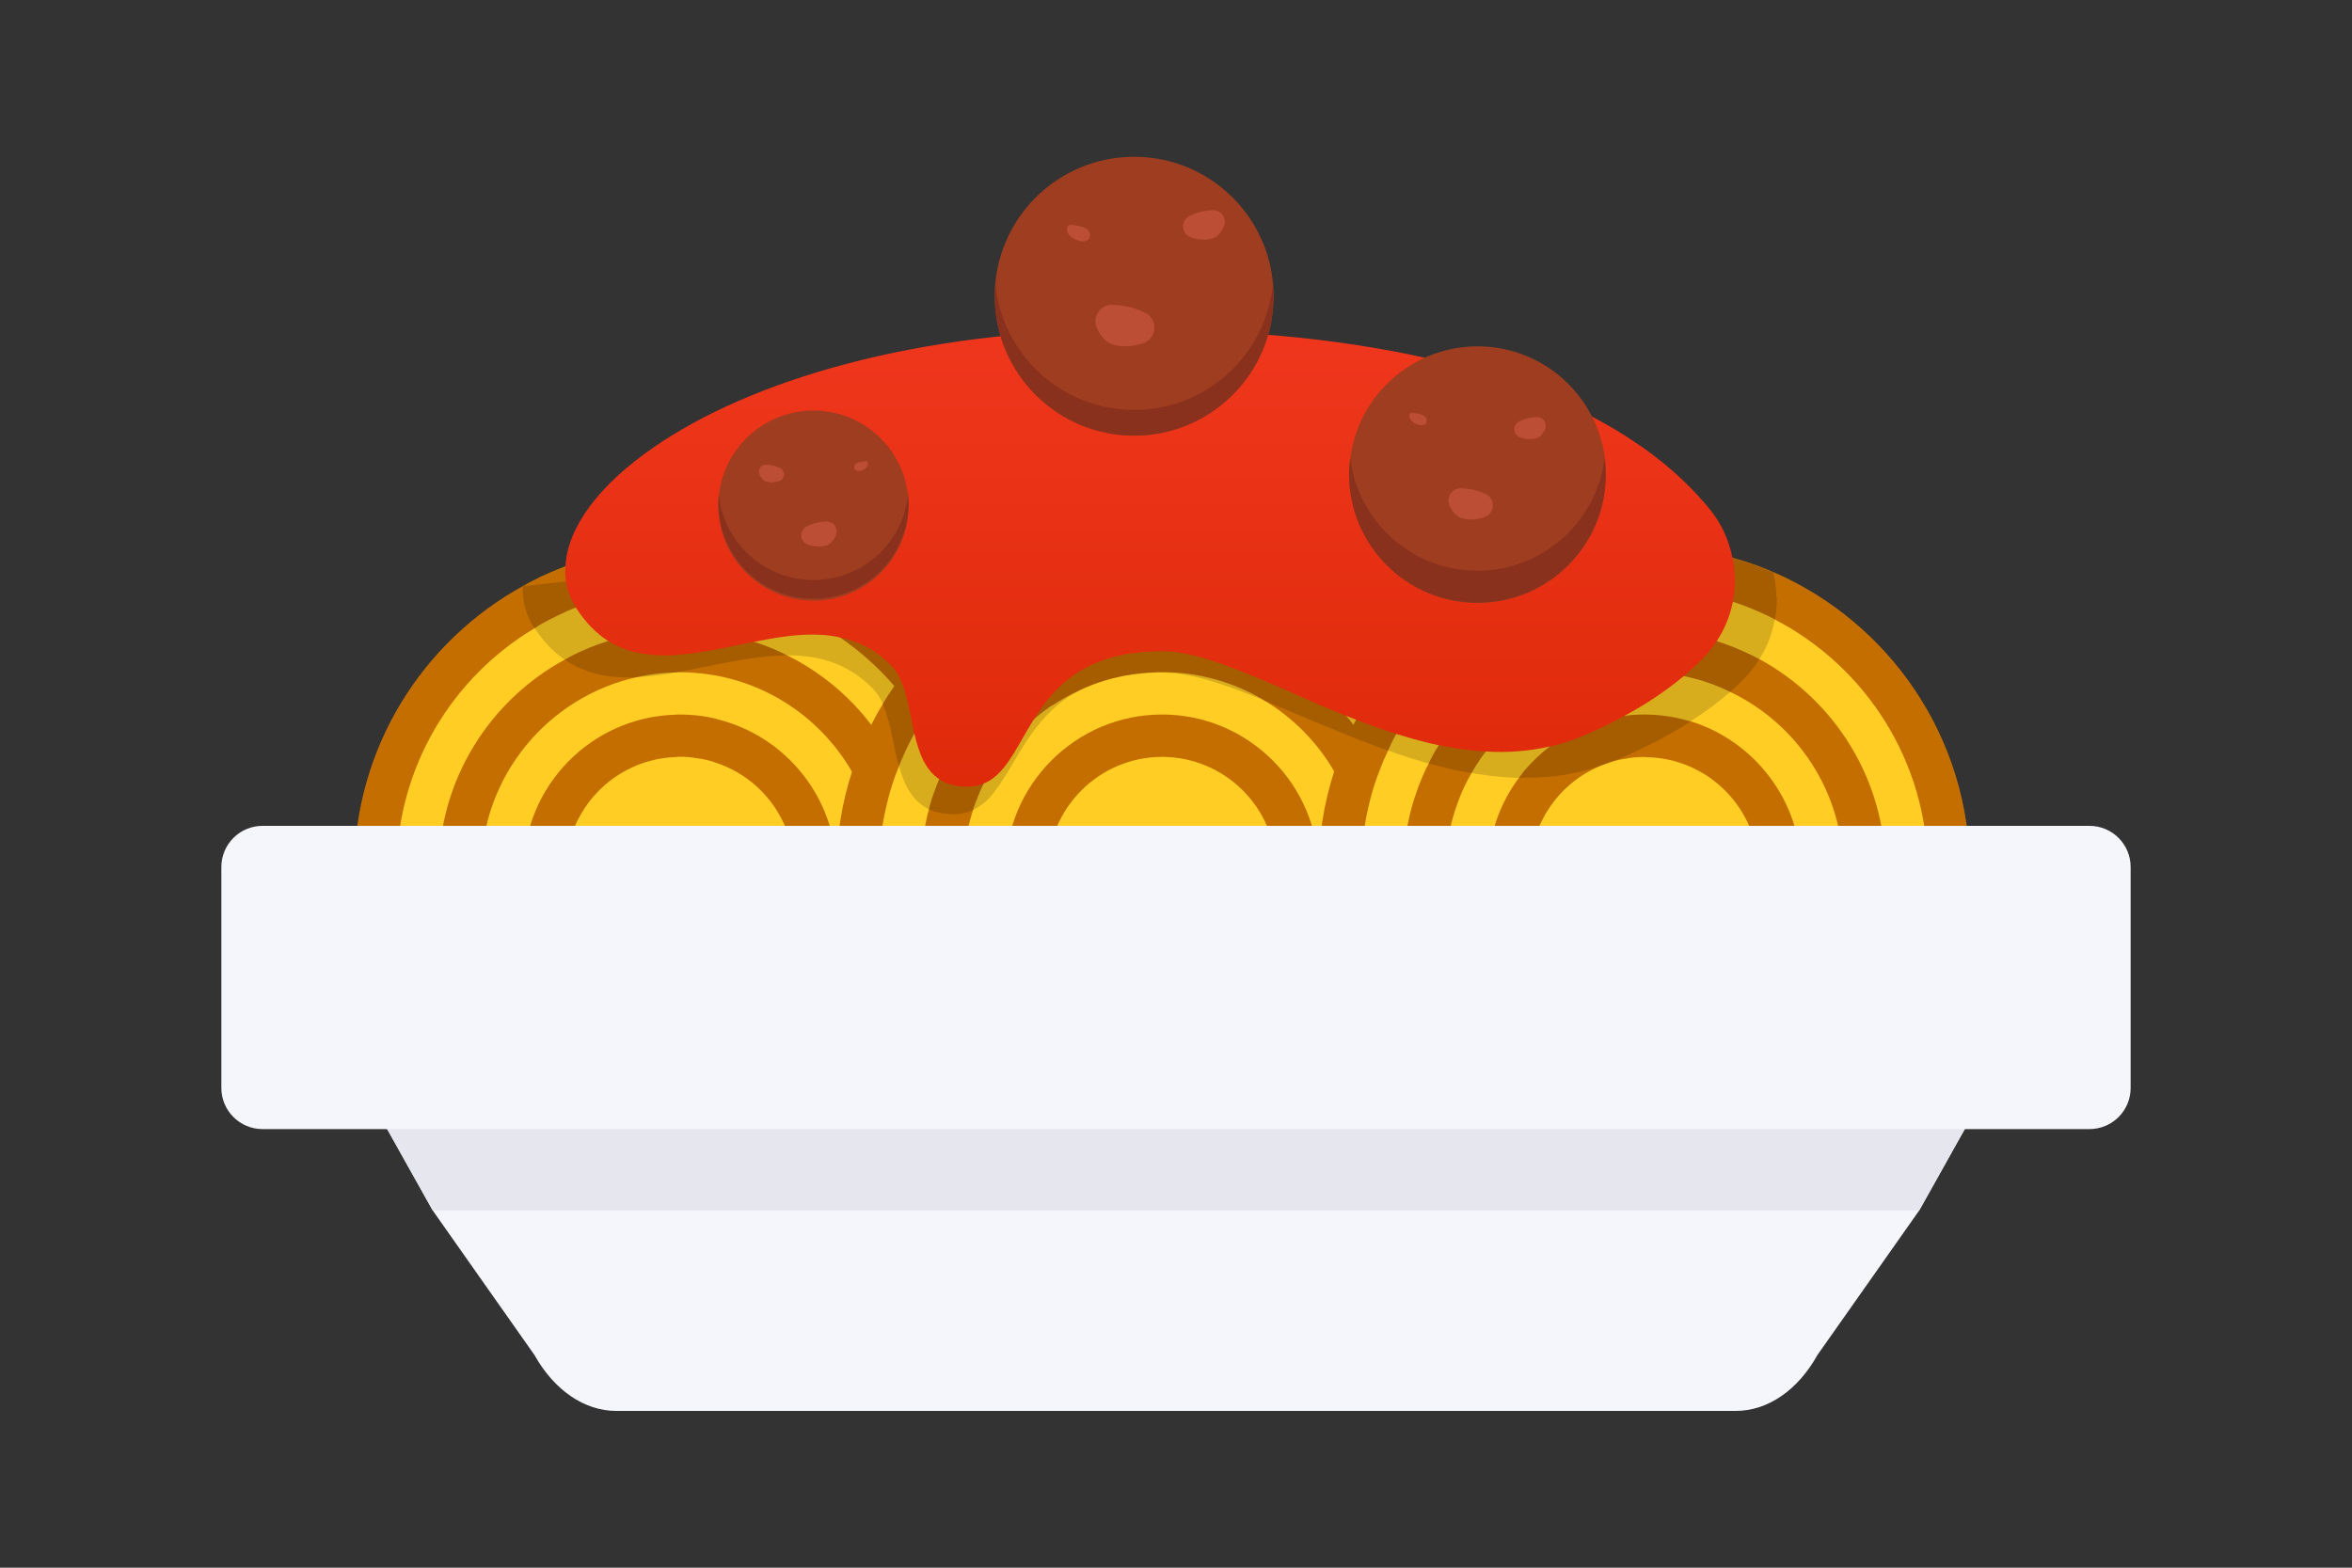 <svg width="60" height="40" viewBox="0 0 60 40" fill="none" xmlns="http://www.w3.org/2000/svg">
<rect x="0" y="0" width="60" height="40" fill="#333333" stroke="none"/>
<g clip-path="url(#clip0_109_10196)">
<path d="M50.255 28.571L48.959 30.886L46.364 34.572C45.862 35.474 45.094 36 44.278 36H15.72C14.909 36 14.139 35.474 13.633 34.572L11.039 30.886L9.743 28.571H50.258H50.255Z" fill="#F5F5FC"/>
<path d="M41.452 14.454H17.757V28.226H41.452V14.454Z" fill="#FFCD24"/>
<path d="M17.218 13.915V28.768H41.989V13.915H17.218ZM18.299 27.69V14.996H40.913V27.69H18.299Z" fill="#C46E00"/>
<path d="M17.345 29.991C21.636 29.991 25.114 26.513 25.114 22.223C25.114 17.932 21.636 14.454 17.345 14.454C13.055 14.454 9.577 17.932 9.577 22.223C9.577 26.513 13.055 29.991 17.345 29.991Z" fill="#FFCD24"/>
<path d="M24.899 20.408C24.756 20.473 24.595 20.507 24.411 20.507C24.398 20.507 24.38 20.507 24.367 20.502C24.388 20.587 24.406 20.675 24.424 20.761C24.523 21.233 24.575 21.72 24.575 22.225C24.575 21.681 24.66 21.16 24.821 20.667C24.847 20.59 24.873 20.512 24.904 20.434V20.429C24.904 20.429 24.904 20.416 24.899 20.408ZM25.394 20.175C25.386 20.136 25.375 20.092 25.363 20.053C25.35 19.994 25.331 19.931 25.311 19.872C25.293 19.812 25.277 19.75 25.254 19.69C25.184 19.47 25.106 19.257 25.015 19.047C24.938 18.858 24.855 18.672 24.761 18.49C24.587 18.145 24.39 17.816 24.175 17.502C24.072 17.352 23.963 17.204 23.844 17.062C23.735 16.919 23.616 16.777 23.494 16.642C22.903 15.991 22.203 15.429 21.43 14.993C21.062 14.781 20.679 14.604 20.282 14.454C20.088 14.382 19.888 14.312 19.686 14.252C18.939 14.032 18.154 13.915 17.343 13.915C17.298 13.915 17.259 13.915 17.218 13.92C16.238 13.933 15.297 14.12 14.426 14.446C14.141 14.555 13.861 14.674 13.589 14.817C13.506 14.856 13.428 14.9 13.351 14.947C10.782 16.354 9.035 19.086 9.035 22.223C9.035 26.803 12.765 30.531 17.343 30.531C19.263 30.531 21.041 29.87 22.449 28.765C22.669 28.597 22.877 28.415 23.074 28.226C23.221 28.089 23.359 27.949 23.494 27.798C23.527 27.765 23.558 27.726 23.59 27.687C23.68 27.588 23.763 27.487 23.844 27.384C23.96 27.241 24.069 27.093 24.175 26.943C24.39 26.627 24.59 26.3 24.761 25.955C24.857 25.769 24.943 25.585 25.015 25.395C25.106 25.188 25.184 24.976 25.254 24.758C25.513 23.959 25.65 23.109 25.65 22.225C25.65 21.518 25.565 20.831 25.391 20.175H25.394ZM24.341 24.045C24.341 24.045 24.336 24.05 24.341 24.05C24.271 24.322 24.186 24.584 24.082 24.841C23.921 25.256 23.727 25.647 23.496 26.02C23.392 26.189 23.284 26.352 23.167 26.508C23.056 26.658 22.939 26.806 22.812 26.948C22.584 27.213 22.337 27.462 22.071 27.69C21.85 27.884 21.617 28.06 21.371 28.229C21.067 28.431 20.754 28.61 20.422 28.768C19.489 29.209 18.444 29.455 17.345 29.455C13.356 29.455 10.116 26.209 10.116 22.225C10.116 19.584 11.536 17.274 13.654 16.02C13.719 15.976 13.778 15.937 13.843 15.903C14.115 15.753 14.395 15.618 14.688 15.501C15.474 15.19 16.324 15.014 17.218 15.001C17.262 14.996 17.301 14.996 17.343 14.996C17.48 14.996 17.62 15.001 17.752 15.009C17.939 15.017 18.12 15.035 18.296 15.061C19.45 15.211 20.52 15.639 21.436 16.269C21.944 16.619 22.41 17.033 22.812 17.502C22.934 17.637 23.045 17.78 23.154 17.925C23.159 17.93 23.162 17.938 23.167 17.943C23.284 18.099 23.392 18.262 23.496 18.43C23.73 18.801 23.924 19.195 24.082 19.61C24.139 19.745 24.186 19.877 24.23 20.017C24.274 20.146 24.308 20.271 24.341 20.401C24.336 20.401 24.341 20.406 24.341 20.406C24.349 20.437 24.359 20.47 24.367 20.504C24.388 20.59 24.406 20.678 24.424 20.763C24.523 21.235 24.575 21.723 24.575 22.228C24.575 22.858 24.492 23.467 24.341 24.05V24.045ZM24.899 20.408C24.756 20.473 24.595 20.507 24.411 20.507C24.398 20.507 24.38 20.507 24.367 20.502C24.388 20.587 24.406 20.675 24.424 20.761C24.523 21.233 24.575 21.72 24.575 22.225C24.575 21.681 24.66 21.16 24.821 20.667C24.847 20.59 24.873 20.512 24.904 20.434V20.429C24.904 20.429 24.904 20.416 24.899 20.408Z" fill="#C46E00"/>
<path d="M17.345 27.835C20.445 27.835 22.957 25.322 22.957 22.223C22.957 19.123 20.445 16.611 17.345 16.611C14.246 16.611 11.733 19.123 11.733 22.223C11.733 25.322 14.246 27.835 17.345 27.835Z" fill="#FFCD24"/>
<path d="M22.908 19.61C22.812 19.397 22.701 19.2 22.579 19.006C22.47 18.83 22.353 18.656 22.224 18.493C21.659 17.746 20.92 17.137 20.075 16.72H20.07C20.012 16.689 19.961 16.663 19.906 16.637C19.694 16.538 19.471 16.45 19.243 16.378C18.939 16.279 18.62 16.201 18.297 16.149C18.115 16.123 17.939 16.103 17.752 16.092C17.617 16.079 17.48 16.074 17.343 16.074C17.299 16.074 17.26 16.074 17.218 16.079C16.622 16.087 16.049 16.188 15.51 16.357C15.199 16.453 14.906 16.572 14.621 16.715C14.556 16.748 14.486 16.785 14.421 16.823C12.5 17.86 11.191 19.892 11.191 22.228C11.191 25.577 13.88 28.309 17.218 28.374C17.262 28.379 17.301 28.379 17.343 28.379C17.801 28.379 18.245 28.327 18.677 28.231C19.198 28.115 19.701 27.933 20.163 27.692C20.974 27.272 21.677 26.681 22.226 25.961C22.356 25.797 22.472 25.624 22.581 25.447C22.703 25.253 22.815 25.053 22.91 24.843C23.286 24.05 23.496 23.164 23.496 22.228C23.496 21.292 23.284 20.406 22.91 19.613L22.908 19.61ZM17.755 27.28C17.62 27.293 17.483 27.298 17.345 27.298C17.301 27.298 17.26 27.298 17.221 27.293C14.481 27.228 12.275 24.978 12.275 22.225C12.275 19.797 13.993 17.759 16.285 17.269C16.583 17.204 16.894 17.166 17.208 17.158H17.221C17.26 17.152 17.304 17.152 17.345 17.152C17.483 17.152 17.622 17.158 17.755 17.171C17.941 17.184 18.123 17.21 18.299 17.243C19.766 17.523 21.013 18.438 21.734 19.69C21.871 19.929 21.993 20.175 22.089 20.432C22.301 20.989 22.418 21.593 22.418 22.223C22.418 22.853 22.301 23.457 22.089 24.014C21.993 24.273 21.874 24.519 21.734 24.755C21.013 26.007 19.766 26.922 18.299 27.202C18.123 27.236 17.941 27.262 17.755 27.275V27.28Z" fill="#C46E00"/>
<path d="M17.345 25.675C19.252 25.675 20.798 24.13 20.798 22.223C20.798 20.316 19.252 18.77 17.345 18.77C15.438 18.77 13.893 20.316 13.893 22.223C13.893 24.13 15.438 25.675 17.345 25.675Z" fill="#FFCD24"/>
<path d="M18.299 18.348C18.123 18.303 17.942 18.27 17.755 18.252C17.62 18.239 17.483 18.231 17.345 18.231C17.301 18.231 17.262 18.231 17.221 18.236C15.075 18.301 13.354 20.066 13.354 22.225C13.354 24.385 15.075 26.15 17.221 26.215C17.265 26.22 17.304 26.22 17.345 26.22C17.483 26.22 17.623 26.212 17.755 26.199C17.942 26.181 18.123 26.147 18.299 26.103C20.044 25.675 21.337 24.099 21.337 22.228C21.337 20.356 20.041 18.78 18.299 18.353V18.348ZM18.299 24.973C18.126 25.038 17.944 25.082 17.755 25.103C17.62 25.128 17.483 25.136 17.345 25.136C17.301 25.136 17.262 25.136 17.221 25.128C15.671 25.069 14.432 23.786 14.432 22.223C14.432 20.66 15.671 19.379 17.221 19.317C17.265 19.309 17.304 19.309 17.345 19.309C17.483 19.309 17.623 19.317 17.755 19.343C17.944 19.364 18.126 19.408 18.299 19.473C19.44 19.866 20.259 20.947 20.259 22.223C20.259 23.498 19.44 24.579 18.299 24.973Z" fill="#C46E00"/>
<path d="M29.645 29.991C33.936 29.991 37.414 26.513 37.414 22.223C37.414 17.932 33.936 14.454 29.645 14.454C25.355 14.454 21.877 17.932 21.877 22.223C21.877 26.513 25.355 29.991 29.645 29.991Z" fill="#FFCD24"/>
<path d="M37.126 20.131C37.113 20.074 37.095 20.019 37.08 19.962C37.048 19.851 37.01 19.742 36.971 19.631C36.976 19.623 36.978 19.612 36.984 19.605H36.989C37.015 19.548 37.046 19.493 37.08 19.436C37.015 19.423 36.945 19.41 36.88 19.392C36.833 19.262 36.776 19.138 36.719 19.011H36.706C36.641 19.107 36.584 19.211 36.53 19.309C36.431 19.283 36.328 19.257 36.224 19.226C36.255 19.291 36.284 19.361 36.315 19.428C36.341 19.485 36.361 19.545 36.385 19.605C36.489 19.864 36.574 20.123 36.644 20.395C36.639 20.395 36.644 20.401 36.644 20.401C36.794 20.984 36.877 21.593 36.877 22.223C36.877 21.593 36.994 20.989 37.206 20.432C37.186 20.333 37.16 20.229 37.129 20.128L37.126 20.131ZM22.579 19.003C22.514 19.133 22.455 19.268 22.405 19.405C22.372 19.478 22.346 19.553 22.32 19.631L22.333 19.657C22.366 19.727 22.403 19.794 22.436 19.869C22.494 19.986 22.54 20.102 22.587 20.224C22.605 20.281 22.626 20.341 22.646 20.401C22.716 20.128 22.802 19.869 22.906 19.61C22.81 19.397 22.698 19.2 22.576 19.006L22.579 19.003ZM37.126 20.131C37.113 20.074 37.095 20.019 37.08 19.962C37.048 19.851 37.01 19.742 36.971 19.631C36.965 19.623 36.963 19.61 36.963 19.599C36.854 19.574 36.748 19.548 36.634 19.517C36.577 19.504 36.512 19.485 36.452 19.47C36.426 19.517 36.406 19.561 36.382 19.607C36.486 19.866 36.571 20.126 36.641 20.398C36.636 20.398 36.641 20.403 36.641 20.403C36.792 20.986 36.875 21.595 36.875 22.225C36.875 21.595 36.991 20.991 37.204 20.434C37.183 20.336 37.157 20.232 37.126 20.131ZM37.567 19.716C37.567 19.716 37.562 19.698 37.559 19.69C37.541 19.631 37.52 19.568 37.499 19.509C37.455 19.374 37.409 19.244 37.352 19.12C37.344 19.094 37.334 19.073 37.321 19.047C37.243 18.858 37.16 18.672 37.066 18.49C36.893 18.145 36.696 17.816 36.481 17.502C36.377 17.352 36.268 17.204 36.149 17.062C36.04 16.919 35.921 16.777 35.799 16.642C35.208 15.991 34.508 15.429 33.736 14.993C33.367 14.781 32.984 14.604 32.587 14.454C31.672 14.104 30.68 13.915 29.648 13.915C28.616 13.915 27.623 14.104 26.708 14.454C26.312 14.604 25.928 14.783 25.56 14.993C24.788 15.429 24.088 15.991 23.497 16.642C23.375 16.777 23.256 16.919 23.147 17.062C23.077 17.145 23.017 17.223 22.952 17.308C22.906 17.373 22.862 17.438 22.815 17.502C22.75 17.598 22.685 17.692 22.62 17.793V17.798C22.587 17.85 22.556 17.902 22.525 17.953V17.959C22.416 18.132 22.317 18.314 22.227 18.493C22.131 18.674 22.05 18.861 21.973 19.05C21.882 19.262 21.804 19.473 21.734 19.693C21.475 20.491 21.337 21.341 21.337 22.225C21.337 23.109 21.475 23.959 21.734 24.758C21.804 24.978 21.882 25.191 21.973 25.395C22.045 25.585 22.133 25.771 22.227 25.955C22.4 26.3 22.597 26.629 22.812 26.943C22.921 27.093 23.027 27.241 23.144 27.384C23.227 27.487 23.307 27.586 23.398 27.687C23.429 27.726 23.458 27.765 23.494 27.798C23.629 27.949 23.766 28.089 23.914 28.226C24.114 28.415 24.321 28.597 24.539 28.765C25.946 29.87 27.724 30.531 29.645 30.531C31.566 30.531 33.344 29.87 34.752 28.765C34.972 28.597 35.179 28.415 35.376 28.226C35.524 28.089 35.662 27.949 35.796 27.798C35.83 27.765 35.861 27.726 35.892 27.687C35.983 27.588 36.066 27.487 36.146 27.384C36.263 27.241 36.372 27.093 36.478 26.943C36.693 26.627 36.893 26.3 37.064 25.955C37.16 25.769 37.245 25.585 37.318 25.395C37.409 25.188 37.486 24.976 37.556 24.758C37.816 23.959 37.953 23.109 37.953 22.225C37.953 21.341 37.818 20.507 37.564 19.719L37.567 19.716ZM36.644 24.045C36.644 24.045 36.639 24.05 36.644 24.05C36.574 24.322 36.489 24.584 36.385 24.841C36.224 25.256 36.03 25.647 35.799 26.02C35.695 26.189 35.586 26.352 35.47 26.508C35.358 26.658 35.242 26.806 35.115 26.948C34.886 27.213 34.64 27.462 34.373 27.69C34.153 27.884 33.92 28.06 33.673 28.229C33.37 28.431 33.056 28.61 32.725 28.768C31.791 29.209 30.747 29.455 29.648 29.455C28.549 29.455 27.502 29.209 26.571 28.768C26.239 28.607 25.923 28.431 25.622 28.229C25.376 28.06 25.143 27.884 24.922 27.69C24.655 27.462 24.409 27.21 24.181 26.948C24.057 26.806 23.94 26.658 23.826 26.508C23.709 26.352 23.6 26.189 23.497 26.02C23.263 25.649 23.069 25.256 22.911 24.841C22.807 24.587 22.722 24.322 22.652 24.05V24.045C22.501 23.462 22.418 22.853 22.418 22.223C22.418 21.593 22.501 20.984 22.652 20.401V20.395C22.722 20.123 22.807 19.864 22.911 19.605C22.919 19.579 22.929 19.558 22.942 19.532V19.527C22.968 19.454 23.002 19.384 23.033 19.312C23.118 19.11 23.219 18.91 23.326 18.716C23.383 18.617 23.437 18.521 23.499 18.425C23.603 18.257 23.712 18.093 23.828 17.938C23.94 17.788 24.057 17.64 24.184 17.497C25.508 15.96 27.468 14.991 29.653 14.991C31.838 14.991 33.798 15.963 35.122 17.497C35.247 17.64 35.364 17.788 35.477 17.938C35.594 18.093 35.703 18.257 35.807 18.425C35.892 18.56 35.975 18.703 36.048 18.845C36.113 18.97 36.177 19.097 36.234 19.226C36.266 19.291 36.294 19.361 36.325 19.428C36.351 19.485 36.372 19.545 36.395 19.605C36.499 19.864 36.584 20.123 36.654 20.395C36.649 20.395 36.654 20.401 36.654 20.401C36.805 20.984 36.888 21.593 36.888 22.223C36.888 22.853 36.805 23.462 36.654 24.045H36.644ZM22.579 19.003C22.514 19.133 22.455 19.268 22.405 19.405C22.372 19.478 22.346 19.553 22.32 19.631L22.333 19.657C22.366 19.727 22.403 19.794 22.436 19.869C22.494 19.986 22.54 20.102 22.587 20.224C22.605 20.281 22.626 20.341 22.646 20.401C22.716 20.128 22.802 19.869 22.906 19.61C22.81 19.397 22.698 19.2 22.576 19.006L22.579 19.003ZM37.126 20.131C37.113 20.074 37.095 20.019 37.08 19.962C37.048 19.851 37.01 19.742 36.971 19.631C36.976 19.623 36.978 19.612 36.984 19.605H36.989C37.015 19.548 37.046 19.493 37.08 19.436C37.015 19.423 36.945 19.41 36.88 19.392C36.833 19.262 36.776 19.138 36.719 19.011H36.706C36.641 19.107 36.584 19.211 36.53 19.309C36.431 19.283 36.328 19.257 36.224 19.226C36.255 19.291 36.284 19.361 36.315 19.428C36.341 19.485 36.361 19.545 36.385 19.605C36.489 19.864 36.574 20.123 36.644 20.395C36.639 20.395 36.644 20.401 36.644 20.401C36.794 20.984 36.877 21.593 36.877 22.223C36.877 21.593 36.994 20.989 37.206 20.432C37.186 20.333 37.16 20.229 37.129 20.128L37.126 20.131Z" fill="#C46E00"/>
<path d="M29.645 27.835C32.745 27.835 35.257 25.322 35.257 22.223C35.257 19.123 32.745 16.611 29.645 16.611C26.546 16.611 24.033 19.123 24.033 22.223C24.033 25.322 26.546 27.835 29.645 27.835Z" fill="#FFCD24"/>
<path d="M34.272 19.047C34.254 19.027 34.241 19.003 34.225 18.983C34.148 18.874 34.07 18.77 33.984 18.666C33.984 18.661 33.979 18.659 33.976 18.653C33.945 18.62 33.917 18.581 33.886 18.544H33.88C33.81 18.467 33.743 18.389 33.668 18.316C32.102 17.679 30.708 17.044 29.663 17.044C28.256 17.044 27.413 17.458 26.84 18.003C27.066 17.855 27.299 17.723 27.543 17.614C27.543 17.609 27.548 17.609 27.548 17.609C27.968 17.414 28.416 17.28 28.883 17.207C28.955 17.199 29.031 17.189 29.103 17.181C29.121 17.176 29.142 17.176 29.16 17.176C29.243 17.168 29.323 17.158 29.412 17.158C29.489 17.15 29.567 17.15 29.65 17.15C30.583 17.15 31.454 17.404 32.209 17.845C32.209 17.845 32.211 17.846 32.216 17.85C32.971 18.296 33.603 18.933 34.039 19.688C34.176 19.926 34.298 20.172 34.394 20.429C34.414 20.331 34.44 20.227 34.471 20.126C34.484 20.069 34.503 20.014 34.518 19.957C34.549 19.846 34.588 19.737 34.627 19.625C34.518 19.423 34.401 19.229 34.277 19.042L34.272 19.047ZM24.899 20.408C24.899 20.408 24.904 20.421 24.904 20.429C24.909 20.416 24.912 20.411 24.922 20.398C24.917 20.403 24.909 20.403 24.901 20.406L24.899 20.408ZM34.798 20.006C34.746 19.885 34.689 19.765 34.63 19.644C34.624 19.638 34.624 19.636 34.622 19.631C34.513 19.428 34.396 19.234 34.272 19.047C34.181 19.26 34.103 19.47 34.033 19.69C34.171 19.929 34.293 20.175 34.389 20.432C34.601 20.989 34.718 21.593 34.718 22.223C34.718 21.593 34.801 20.984 34.951 20.401V20.395C34.904 20.261 34.855 20.131 34.801 20.001L34.798 20.006ZM35.21 19.61C35.114 19.397 35.003 19.2 34.881 19.006C34.863 18.98 34.85 18.954 34.829 18.928C34.79 18.856 34.744 18.786 34.694 18.721C34.643 18.643 34.586 18.565 34.526 18.493C34.469 18.415 34.409 18.342 34.344 18.267C33.217 16.924 31.529 16.074 29.645 16.074C27.654 16.074 25.886 17.023 24.764 18.49C24.634 18.653 24.518 18.827 24.409 19.003C24.287 19.198 24.175 19.397 24.08 19.607C24.036 19.698 23.994 19.789 23.958 19.885C23.888 20.045 23.828 20.214 23.771 20.38C23.745 20.465 23.719 20.553 23.699 20.639C23.564 21.144 23.491 21.676 23.491 22.223C23.491 23.159 23.704 24.045 24.077 24.838C24.173 25.051 24.284 25.248 24.406 25.442C24.515 25.619 24.632 25.792 24.761 25.956C25.308 26.676 26.013 27.267 26.825 27.687C27.286 27.928 27.786 28.11 28.31 28.226C28.743 28.322 29.186 28.374 29.645 28.374C30.104 28.374 30.547 28.322 30.98 28.226C31.501 28.11 32.004 27.928 32.465 27.687C33.276 27.267 33.979 26.676 34.529 25.956C34.658 25.792 34.775 25.619 34.884 25.442C35.005 25.248 35.117 25.048 35.213 24.838C35.589 24.045 35.799 23.159 35.799 22.223C35.799 21.287 35.586 20.401 35.213 19.607L35.21 19.61ZM24.821 20.665C24.847 20.587 24.873 20.509 24.904 20.432V20.426C24.909 20.413 24.912 20.408 24.922 20.395C24.969 20.258 25.031 20.123 25.096 19.988C25.148 19.885 25.199 19.786 25.259 19.685C25.549 19.185 25.923 18.736 26.363 18.363C26.514 18.228 26.674 18.109 26.843 17.995C27.068 17.847 27.302 17.715 27.545 17.606C27.545 17.601 27.55 17.601 27.55 17.601C27.97 17.407 28.419 17.272 28.886 17.199C28.958 17.191 29.033 17.181 29.106 17.173C29.124 17.168 29.145 17.168 29.163 17.168C29.246 17.16 29.326 17.15 29.414 17.15C29.492 17.142 29.57 17.142 29.653 17.142C30.586 17.142 31.457 17.396 32.211 17.837C32.211 17.837 32.214 17.839 32.219 17.842C32.973 18.288 33.606 18.926 34.041 19.68C34.179 19.918 34.3 20.165 34.396 20.421C34.609 20.979 34.726 21.582 34.726 22.212C34.726 22.842 34.609 23.446 34.396 24.004C34.3 24.263 34.181 24.509 34.041 24.745C33.165 26.259 31.524 27.283 29.653 27.283C27.781 27.283 26.14 26.259 25.264 24.745C25.127 24.506 25.005 24.263 24.909 24.004C24.697 23.446 24.58 22.842 24.58 22.212C24.58 21.668 24.666 21.147 24.826 20.654L24.821 20.665ZM24.899 20.408C24.899 20.408 24.904 20.421 24.904 20.429C24.909 20.416 24.912 20.411 24.922 20.398C24.917 20.403 24.909 20.403 24.901 20.406L24.899 20.408ZM34.798 20.006C34.746 19.885 34.689 19.765 34.63 19.644C34.624 19.638 34.624 19.636 34.622 19.631C34.513 19.428 34.396 19.234 34.272 19.047C34.254 19.027 34.241 19.003 34.225 18.983C34.148 18.874 34.07 18.77 33.984 18.666C33.984 18.661 33.979 18.659 33.976 18.653C33.945 18.62 33.917 18.581 33.886 18.544H33.88C33.81 18.467 33.743 18.389 33.668 18.316C32.102 17.679 30.708 17.044 29.663 17.044C28.256 17.044 27.413 17.458 26.84 18.003C27.066 17.855 27.299 17.723 27.543 17.614C27.543 17.609 27.548 17.609 27.548 17.609C27.968 17.414 28.416 17.28 28.883 17.207C28.955 17.199 29.031 17.189 29.103 17.181C29.121 17.176 29.142 17.176 29.16 17.176C29.243 17.168 29.323 17.158 29.412 17.158C29.489 17.15 29.567 17.15 29.65 17.15C30.583 17.15 31.454 17.404 32.209 17.845C32.209 17.845 32.211 17.846 32.216 17.85C32.971 18.296 33.603 18.933 34.039 19.688C34.176 19.926 34.298 20.172 34.394 20.429C34.606 20.986 34.723 21.59 34.723 22.22C34.723 21.59 34.806 20.981 34.956 20.398V20.393C34.91 20.258 34.86 20.128 34.806 19.999L34.798 20.006Z" fill="#C46E00"/>
<path d="M29.645 25.675C31.552 25.675 33.098 24.13 33.098 22.223C33.098 20.316 31.552 18.77 29.645 18.77C27.738 18.77 26.192 20.316 26.192 22.223C26.192 24.13 27.738 25.675 29.645 25.675Z" fill="#FFCD24"/>
<path d="M29.645 18.231C27.445 18.231 25.653 20.022 25.653 22.223C25.653 24.424 27.445 26.215 29.645 26.215C31.846 26.215 33.637 24.424 33.637 22.223C33.637 20.022 31.846 18.231 29.645 18.231ZM29.645 25.139C28.041 25.139 26.732 23.83 26.732 22.225C26.732 20.621 28.041 19.312 29.645 19.312C31.25 19.312 32.559 20.621 32.559 22.225C32.559 23.83 31.25 25.139 29.645 25.139Z" fill="#C46E00"/>
<path d="M41.947 29.991C46.238 29.991 49.716 26.513 49.716 22.223C49.716 17.932 46.238 14.454 41.947 14.454C37.657 14.454 34.179 17.932 34.179 22.223C34.179 26.513 37.657 29.991 41.947 29.991Z" fill="#FFCD24"/>
<path d="M34.964 18.819C34.943 18.863 34.92 18.905 34.904 18.954V18.959C34.897 18.977 34.886 18.99 34.883 19.006C34.865 18.98 34.852 18.954 34.832 18.928C34.793 18.855 34.746 18.786 34.697 18.721C34.614 18.69 34.534 18.661 34.456 18.63C34.435 18.674 34.417 18.716 34.399 18.76C34.352 18.855 34.313 18.949 34.274 19.05C34.399 19.237 34.516 19.431 34.624 19.633C34.585 19.745 34.547 19.854 34.516 19.965C34.497 20.022 34.482 20.076 34.469 20.134C34.438 20.232 34.412 20.336 34.391 20.437C34.604 20.994 34.72 21.598 34.72 22.228C34.72 21.598 34.803 20.989 34.953 20.406V20.401C35.023 20.128 35.109 19.869 35.213 19.61C35.272 19.449 35.342 19.294 35.415 19.141C35.436 19.094 35.459 19.05 35.48 19.003C35.306 18.946 35.135 18.887 34.967 18.822L34.964 18.819ZM34.881 19.003C34.782 19.206 34.694 19.413 34.622 19.628C34.627 19.633 34.627 19.636 34.63 19.641C34.689 19.763 34.746 19.882 34.798 20.004C34.855 20.134 34.902 20.263 34.948 20.398C35.018 20.126 35.104 19.866 35.208 19.607C35.112 19.395 35 19.198 34.878 19.003H34.881ZM45.257 14.607C45.174 14.568 45.089 14.534 45.003 14.498C44.739 14.395 44.472 14.304 44.197 14.231C43.495 14.029 42.756 13.92 41.991 13.915H41.947C40.916 13.915 39.923 14.104 39.008 14.454C38.611 14.604 38.227 14.783 37.859 14.993C37.087 15.429 36.387 15.991 35.796 16.642C35.674 16.777 35.555 16.919 35.446 17.062C35.324 17.204 35.218 17.352 35.114 17.502C34.925 17.775 34.751 18.062 34.596 18.36C34.57 18.404 34.549 18.446 34.526 18.49C34.5 18.534 34.479 18.581 34.453 18.627C34.432 18.672 34.414 18.713 34.396 18.757C34.35 18.853 34.311 18.946 34.272 19.047C34.181 19.26 34.103 19.47 34.033 19.69C33.774 20.489 33.637 21.339 33.637 22.223C33.637 23.107 33.774 23.957 34.033 24.755C34.103 24.976 34.181 25.188 34.272 25.393C34.344 25.582 34.432 25.769 34.526 25.953C34.7 26.298 34.897 26.627 35.112 26.94C35.221 27.091 35.327 27.238 35.443 27.381C35.526 27.485 35.607 27.583 35.697 27.684C35.729 27.723 35.757 27.762 35.793 27.796C35.928 27.946 36.066 28.086 36.213 28.224C36.413 28.413 36.62 28.594 36.838 28.763C38.245 29.867 40.024 30.528 41.944 30.528C46.525 30.528 50.252 26.798 50.252 22.22C50.252 18.814 48.194 15.885 45.255 14.602L45.257 14.607ZM41.947 29.455C40.846 29.455 39.801 29.209 38.87 28.768C38.538 28.607 38.222 28.431 37.922 28.229C37.675 28.06 37.442 27.884 37.222 27.69C36.955 27.462 36.708 27.21 36.48 26.948C36.356 26.806 36.239 26.658 36.125 26.508C36.008 26.352 35.9 26.189 35.796 26.02C35.563 25.649 35.368 25.256 35.21 24.841C35.106 24.587 35.021 24.322 34.951 24.05V24.045C34.801 23.462 34.718 22.853 34.718 22.223C34.718 21.593 34.801 20.984 34.951 20.401V20.395C35.021 20.123 35.106 19.864 35.21 19.605C35.27 19.444 35.34 19.288 35.412 19.136C35.433 19.089 35.456 19.045 35.477 18.998C35.524 18.902 35.573 18.811 35.625 18.721C35.682 18.622 35.736 18.521 35.799 18.428C35.902 18.259 36.011 18.096 36.128 17.941C36.239 17.79 36.356 17.642 36.483 17.5C37.592 16.209 39.155 15.32 40.916 15.066C41.092 15.04 41.273 15.022 41.455 15.009C41.618 14.996 41.784 14.991 41.95 14.991H41.994C42.766 14.996 43.508 15.12 44.208 15.354C44.5 15.45 44.785 15.566 45.063 15.696C45.136 15.729 45.211 15.768 45.278 15.807C47.595 17.012 49.179 19.434 49.179 22.22C49.179 26.204 45.936 29.45 41.95 29.45L41.947 29.455ZM34.964 18.819C34.943 18.863 34.92 18.905 34.904 18.954V18.959C34.897 18.977 34.886 18.99 34.883 19.006C34.865 18.98 34.852 18.954 34.832 18.928C34.793 18.855 34.746 18.786 34.697 18.721C34.614 18.69 34.534 18.661 34.456 18.63C34.435 18.674 34.417 18.716 34.399 18.76C34.352 18.855 34.313 18.949 34.274 19.05C34.399 19.237 34.516 19.431 34.624 19.633C34.63 19.638 34.63 19.641 34.632 19.646C34.692 19.768 34.749 19.887 34.801 20.009C34.858 20.139 34.904 20.268 34.951 20.403C35.021 20.131 35.106 19.872 35.21 19.612C35.27 19.452 35.34 19.296 35.412 19.143C35.433 19.097 35.456 19.052 35.477 19.006C35.303 18.949 35.132 18.889 34.964 18.824V18.819Z" fill="#C46E00"/>
<path d="M41.947 27.835C45.047 27.835 47.559 25.322 47.559 22.223C47.559 19.123 45.047 16.611 41.947 16.611C38.848 16.611 36.335 19.123 36.335 22.223C36.335 25.322 38.848 27.835 41.947 27.835Z" fill="#FFCD24"/>
<path d="M37.497 19.509C37.453 19.374 37.406 19.244 37.349 19.12C37.328 19.12 37.302 19.115 37.276 19.112C37.206 19.221 37.142 19.325 37.077 19.436C37.043 19.493 37.012 19.548 36.986 19.605H36.981C36.981 19.605 36.973 19.623 36.968 19.631C37.007 19.742 37.046 19.851 37.077 19.962C37.095 20.02 37.111 20.074 37.124 20.131C37.155 20.229 37.181 20.333 37.201 20.434C37.292 20.183 37.409 19.942 37.544 19.714C37.549 19.706 37.551 19.701 37.556 19.693C37.588 19.641 37.616 19.584 37.652 19.532C37.6 19.527 37.549 19.519 37.497 19.511V19.509ZM37.191 19.651C37.126 19.638 37.056 19.62 36.989 19.605H36.984C36.984 19.605 36.976 19.623 36.971 19.631C37.01 19.742 37.048 19.851 37.08 19.962C37.098 20.02 37.113 20.074 37.126 20.131C37.157 20.229 37.183 20.333 37.204 20.434C37.295 20.183 37.411 19.942 37.546 19.714C37.429 19.695 37.308 19.675 37.191 19.654V19.651ZM44.882 16.821C44.812 16.782 44.739 16.743 44.667 16.709C44.389 16.572 44.096 16.455 43.796 16.359C43.225 16.178 42.621 16.079 41.992 16.074H41.947C41.779 16.074 41.616 16.082 41.452 16.095C41.271 16.108 41.09 16.129 40.913 16.16C39.35 16.427 37.992 17.282 37.066 18.49C36.937 18.653 36.82 18.827 36.711 19.003C36.706 19.003 36.706 19.009 36.706 19.011C36.641 19.107 36.584 19.211 36.53 19.309C36.504 19.361 36.473 19.418 36.452 19.47C36.426 19.517 36.406 19.561 36.382 19.607C36.006 20.401 35.796 21.287 35.796 22.223C35.796 23.159 36.009 24.045 36.382 24.838C36.478 25.051 36.59 25.248 36.711 25.442C36.82 25.619 36.937 25.792 37.066 25.956C37.614 26.676 38.319 27.267 39.13 27.687C39.591 27.928 40.092 28.11 40.615 28.226C41.048 28.322 41.491 28.374 41.95 28.374H41.994C45.364 28.353 48.101 25.603 48.101 22.223C48.101 19.892 46.803 17.863 44.884 16.818L44.882 16.821ZM41.992 27.296H41.947C41.779 27.296 41.616 27.288 41.452 27.27C41.271 27.252 41.09 27.226 40.913 27.187C39.48 26.889 38.267 25.987 37.559 24.758C37.422 24.519 37.3 24.276 37.204 24.017C36.991 23.459 36.875 22.855 36.875 22.225C36.875 21.596 36.991 20.991 37.204 20.434C37.295 20.183 37.411 19.942 37.546 19.714C37.551 19.706 37.554 19.701 37.559 19.693C37.59 19.641 37.619 19.584 37.655 19.532C37.733 19.408 37.816 19.286 37.906 19.174C38.632 18.213 39.692 17.513 40.916 17.261C41.092 17.223 41.274 17.197 41.455 17.178C41.618 17.16 41.784 17.152 41.95 17.152H41.994C42.323 17.158 42.645 17.191 42.956 17.251C43.28 17.316 43.594 17.414 43.897 17.544C43.98 17.578 44.057 17.614 44.135 17.653C45.843 18.464 47.023 20.209 47.023 22.223C47.023 25.007 44.77 27.272 41.994 27.296H41.992ZM37.497 19.509C37.453 19.374 37.406 19.244 37.349 19.12C37.328 19.12 37.302 19.115 37.276 19.112C37.206 19.221 37.142 19.325 37.077 19.436C37.043 19.493 37.012 19.548 36.986 19.605H36.981C36.981 19.605 36.973 19.623 36.968 19.631C37.007 19.742 37.046 19.851 37.077 19.962C37.095 20.02 37.111 20.074 37.124 20.131C37.155 20.229 37.181 20.333 37.201 20.434C37.292 20.183 37.409 19.942 37.544 19.714C37.549 19.706 37.551 19.701 37.556 19.693C37.588 19.641 37.616 19.584 37.652 19.532C37.6 19.527 37.549 19.519 37.497 19.511V19.509Z" fill="#C46E00"/>
<path d="M41.947 25.675C43.854 25.675 45.4 24.13 45.4 22.223C45.4 20.316 43.854 18.77 41.947 18.77C40.041 18.77 38.495 20.316 38.495 22.223C38.495 24.13 40.041 25.675 41.947 25.675Z" fill="#FFCD24"/>
<path d="M43.121 18.404H43.116C43.013 18.373 42.904 18.348 42.797 18.322C42.538 18.265 42.266 18.236 41.991 18.231H41.947C41.779 18.231 41.615 18.239 41.452 18.265C41.452 18.265 41.45 18.263 41.444 18.259C41.444 18.259 41.439 18.265 41.437 18.265C41.26 18.285 41.081 18.322 40.916 18.368C40.41 18.503 39.943 18.736 39.539 19.042C39.319 19.211 39.117 19.405 38.93 19.612C38.87 19.685 38.808 19.76 38.754 19.838C38.253 20.507 37.96 21.331 37.96 22.225C37.96 24.068 39.218 25.621 40.918 26.08C41.094 26.127 41.273 26.165 41.457 26.183C41.621 26.209 41.786 26.217 41.952 26.217H41.996C44.176 26.197 45.947 24.413 45.947 22.225C45.947 20.434 44.76 18.91 43.129 18.404H43.121ZM41.991 25.134C41.978 25.139 41.96 25.139 41.947 25.139C41.779 25.139 41.61 25.126 41.452 25.092C41.265 25.066 41.084 25.015 40.913 24.945C39.816 24.53 39.036 23.47 39.036 22.225C39.036 20.981 39.814 19.929 40.9 19.511C40.905 19.511 40.908 19.511 40.913 19.506C40.97 19.488 41.024 19.467 41.081 19.447C41.203 19.408 41.328 19.377 41.452 19.361C41.613 19.327 41.781 19.314 41.947 19.314C41.96 19.314 41.978 19.314 41.991 19.32C43.575 19.338 44.861 20.636 44.861 22.228C44.861 23.82 43.575 25.121 41.991 25.136V25.134Z" fill="#C46E00"/>
<path d="M50.255 28.571L48.959 30.886H11.039L9.743 28.571H50.255Z" fill="#E6E6EF"/>
<path d="M53.303 21.072H6.697C6.117 21.072 5.647 21.542 5.647 22.122V27.76C5.647 28.339 6.117 28.809 6.697 28.809H53.303C53.883 28.809 54.353 28.339 54.353 27.76V22.122C54.353 21.542 53.883 21.072 53.303 21.072Z" fill="#F5F5FC"/>
<path opacity="0.16" d="M45.33 15.232C45.33 15.405 45.317 15.582 45.286 15.753C45.281 15.771 45.281 15.792 45.273 15.81C45.213 16.16 45.084 16.499 44.889 16.808C44.884 16.813 44.884 16.816 44.882 16.821C44.786 16.971 44.674 17.119 44.55 17.254L44.545 17.259C44.524 17.279 44.501 17.303 44.48 17.329C44.376 17.438 44.265 17.544 44.13 17.658L44.104 17.684C43.827 17.922 43.505 18.163 43.119 18.41H43.114C43.07 18.441 43.031 18.469 42.989 18.495C42.821 18.604 42.639 18.708 42.445 18.811C42.359 18.863 42.269 18.907 42.173 18.954C42.165 18.959 42.16 18.962 42.152 18.962C42.1 18.993 42.043 19.019 41.989 19.045C41.872 19.104 41.75 19.161 41.626 19.218C41.566 19.244 41.509 19.27 41.45 19.296C41.359 19.34 41.268 19.379 41.172 19.413C41.141 19.431 41.108 19.444 41.076 19.452C41.019 19.473 40.965 19.496 40.908 19.511C40.903 19.517 40.9 19.517 40.895 19.517C40.571 19.633 40.247 19.711 39.923 19.768C39.773 19.794 39.625 19.812 39.474 19.82H39.469C39.334 19.833 39.197 19.841 39.06 19.841C38.956 19.846 38.852 19.846 38.743 19.846C38.419 19.841 38.093 19.807 37.769 19.76C37.717 19.755 37.665 19.747 37.608 19.734C37.59 19.729 37.577 19.729 37.561 19.727C37.556 19.727 37.548 19.727 37.541 19.721C37.424 19.703 37.302 19.682 37.186 19.662C37.121 19.649 37.051 19.631 36.983 19.615H36.978C36.978 19.615 36.965 19.61 36.957 19.61C36.849 19.584 36.742 19.558 36.628 19.527C36.571 19.514 36.506 19.496 36.447 19.48C36.403 19.473 36.361 19.459 36.317 19.447C36.317 19.447 36.315 19.445 36.309 19.441C36.058 19.371 35.804 19.291 35.563 19.203C35.511 19.185 35.459 19.169 35.407 19.146C35.283 19.107 35.156 19.063 35.039 19.016C34.993 18.998 34.943 18.983 34.897 18.964V18.959C34.871 18.951 34.845 18.941 34.824 18.933C34.803 18.925 34.785 18.92 34.767 18.913C34.684 18.879 34.599 18.848 34.521 18.817C34.477 18.799 34.435 18.783 34.391 18.765C34.215 18.695 34.047 18.627 33.878 18.552H33.873C33.821 18.532 33.774 18.513 33.725 18.493H33.72C33.194 18.267 32.688 18.052 32.206 17.858C32.206 17.858 32.203 17.856 32.198 17.852C31.366 17.51 30.609 17.246 29.964 17.178C29.915 17.176 29.863 17.171 29.814 17.168C29.762 17.166 29.71 17.16 29.661 17.16C29.57 17.16 29.484 17.16 29.401 17.166C29.316 17.171 29.233 17.173 29.15 17.184C29.132 17.184 29.111 17.184 29.093 17.189C29.015 17.194 28.945 17.202 28.873 17.215C28.339 17.285 27.901 17.427 27.538 17.616C27.538 17.616 27.532 17.616 27.532 17.622C27.239 17.772 26.998 17.959 26.791 18.161C26.128 18.809 25.811 19.636 25.384 20.18C25.358 20.224 25.326 20.263 25.293 20.302C25.184 20.426 25.065 20.53 24.93 20.608C24.899 20.629 24.873 20.647 24.844 20.66C24.839 20.665 24.831 20.665 24.824 20.668C24.818 20.668 24.816 20.673 24.811 20.673C24.689 20.73 24.559 20.758 24.414 20.768C24.388 20.774 24.357 20.774 24.328 20.774C24.316 20.774 24.297 20.774 24.285 20.768C24.264 20.774 24.24 20.774 24.225 20.768H24.22C24.007 20.761 23.839 20.717 23.694 20.647C23.688 20.647 23.688 20.642 23.686 20.642C23.263 20.434 23.064 20.017 22.931 19.54V19.535C22.931 19.535 22.926 19.535 22.926 19.529C22.848 19.252 22.797 18.957 22.732 18.672V18.659C22.675 18.407 22.61 18.166 22.517 17.959V17.953C22.517 17.953 22.511 17.946 22.511 17.941V17.935C22.447 17.793 22.364 17.668 22.26 17.565C21.625 16.917 20.871 16.714 20.067 16.72H20.062C19.958 16.72 19.862 16.725 19.759 16.733C19.473 16.751 19.188 16.792 18.901 16.841H18.895C18.792 16.86 18.688 16.875 18.584 16.893H18.579C18.483 16.914 18.385 16.932 18.286 16.953C18.234 16.961 18.177 16.971 18.123 16.984C17.998 17.01 17.869 17.041 17.742 17.062C17.685 17.075 17.63 17.082 17.573 17.093C17.449 17.119 17.327 17.14 17.205 17.163H17.192C17.135 17.176 17.084 17.184 17.029 17.194C16.77 17.233 16.516 17.264 16.27 17.277C15.837 17.298 15.419 17.269 15.03 17.14C15.023 17.134 15.01 17.132 14.999 17.127C14.792 17.057 14.598 16.963 14.408 16.828C14.403 16.828 14.395 16.823 14.39 16.821C14.118 16.634 13.869 16.375 13.644 16.035C13.644 16.03 13.639 16.03 13.639 16.027C13.626 16.009 13.613 15.994 13.6 15.976C13.509 15.833 13.449 15.683 13.405 15.53C13.398 15.504 13.387 15.478 13.384 15.452C13.346 15.291 13.325 15.128 13.338 14.957L15.264 14.744L17.205 14.532L17.739 14.472H17.744L17.835 14.464L19.673 14.262L22.763 13.925H41.976C42.74 13.931 43.477 14.037 44.182 14.242C44.459 14.314 44.726 14.405 44.988 14.508C45.073 14.542 45.162 14.579 45.242 14.617C45.281 14.799 45.307 14.98 45.312 15.164C45.312 15.19 45.312 15.216 45.317 15.242L45.33 15.232Z" fill="black"/>
<path d="M44.257 14.804C44.257 14.991 44.239 15.175 44.205 15.356C44.135 15.711 43.998 16.051 43.795 16.357C43.699 16.505 43.593 16.642 43.466 16.771C43.453 16.785 43.44 16.797 43.427 16.81C43.285 16.958 43.129 17.103 42.953 17.251C42.681 17.479 42.362 17.712 41.991 17.946C41.823 18.049 41.641 18.158 41.452 18.257C41.452 18.257 41.45 18.259 41.444 18.262C41.444 18.262 41.439 18.267 41.437 18.267C41.273 18.358 41.094 18.449 40.916 18.534C40.747 18.617 40.571 18.695 40.389 18.773C40.109 18.895 39.824 18.985 39.539 19.045C39 19.169 38.45 19.208 37.909 19.174C37.727 19.167 37.541 19.148 37.356 19.123C37.336 19.123 37.31 19.117 37.284 19.115C37.097 19.089 36.913 19.055 36.727 19.016H36.714C36.488 18.97 36.265 18.913 36.045 18.853C35.907 18.814 35.767 18.77 35.63 18.729C35.454 18.677 35.28 18.617 35.109 18.555C34.941 18.495 34.772 18.43 34.604 18.366C34.521 18.335 34.435 18.301 34.352 18.27C33.847 18.068 33.359 17.855 32.89 17.645C32.885 17.645 32.885 17.64 32.882 17.64C31.713 17.134 30.663 16.681 29.826 16.621C29.769 16.616 29.71 16.616 29.653 16.616C29.554 16.616 29.458 16.621 29.362 16.624C29.264 16.629 29.168 16.631 29.077 16.645C29.017 16.65 28.955 16.657 28.901 16.665H28.896C28.823 16.673 28.753 16.686 28.683 16.699C27.423 16.94 26.806 17.658 26.366 18.368C25.985 18.972 25.736 19.568 25.316 19.869C25.246 19.921 25.173 19.96 25.096 19.991C25.01 20.03 24.914 20.056 24.811 20.064C24.766 20.069 24.725 20.071 24.676 20.071C24.603 20.071 24.533 20.066 24.468 20.058C24.383 20.051 24.305 20.032 24.23 20.012C24.131 19.978 24.041 19.934 23.963 19.882C23.595 19.641 23.437 19.195 23.325 18.716C23.266 18.462 23.221 18.197 23.165 17.948C23.159 17.941 23.159 17.93 23.157 17.922C23.105 17.697 23.045 17.487 22.954 17.305C22.903 17.189 22.833 17.085 22.752 17C22.356 16.585 21.91 16.364 21.441 16.266C20.751 16.11 20 16.222 19.248 16.375C18.931 16.434 18.613 16.505 18.302 16.564C18.159 16.59 18.022 16.616 17.882 16.637H17.877C17.832 16.645 17.799 16.65 17.755 16.657C17.573 16.683 17.392 16.701 17.221 16.715C16.948 16.733 16.689 16.727 16.435 16.683H16.43C16.106 16.637 15.8 16.533 15.51 16.352C15.217 16.165 14.95 15.898 14.706 15.527C14.701 15.52 14.693 15.507 14.688 15.496C14.59 15.335 14.514 15.172 14.473 15.001C14.426 14.825 14.408 14.638 14.426 14.444C14.473 13.477 15.258 12.38 16.702 11.395C19.092 9.752 23.294 8.399 28.948 8.409C35.84 8.414 39.695 9.871 41.843 11.375C41.849 11.375 41.851 11.38 41.856 11.38C42.668 11.945 43.233 12.52 43.635 13.015C43.925 13.378 44.109 13.796 44.194 14.229C44.239 14.418 44.254 14.61 44.254 14.802L44.257 14.804Z" fill="url(#paint0_linear_109_10196)"/>
<path d="M20.751 15.328C22.091 15.328 23.178 14.241 23.178 12.902C23.178 11.562 22.091 10.475 20.751 10.475C19.412 10.475 18.325 11.562 18.325 12.902C18.325 14.241 19.412 15.328 20.751 15.328Z" fill="#9E3D20"/>
<path d="M28.932 11.113C30.897 11.113 32.489 9.521 32.489 7.556C32.489 5.592 30.897 4 28.932 4C26.968 4 25.376 5.592 25.376 7.556C25.376 9.521 26.968 11.113 28.932 11.113Z" fill="#9E3D20"/>
<path d="M37.694 15.385C39.502 15.385 40.968 13.919 40.968 12.111C40.968 10.303 39.502 8.837 37.694 8.837C35.886 8.837 34.42 10.303 34.42 12.111C34.42 13.919 35.886 15.385 37.694 15.385Z" fill="#9E3D20"/>
<path d="M37.266 12.458C37.028 12.453 36.877 12.717 36.989 12.927C37.059 13.06 37.154 13.181 37.282 13.22C37.489 13.283 37.696 13.254 37.87 13.194C38.137 13.104 38.158 12.73 37.904 12.608C37.738 12.528 37.523 12.463 37.266 12.458Z" fill="#BC4E35"/>
<path d="M39.21 10.641C39.379 10.638 39.485 10.825 39.407 10.973C39.358 11.066 39.29 11.152 39.2 11.18C39.052 11.224 38.907 11.204 38.782 11.162C38.593 11.097 38.58 10.833 38.759 10.747C38.878 10.69 39.029 10.644 39.21 10.641Z" fill="#BC4E35"/>
<path d="M37.688 14.563C36.019 14.563 34.645 13.311 34.443 11.696C34.428 11.831 34.415 11.966 34.415 12.103C34.415 13.91 35.879 15.377 37.688 15.377C39.498 15.377 40.962 13.912 40.962 12.103C40.962 11.966 40.952 11.828 40.934 11.696C40.732 13.311 39.358 14.563 37.688 14.563Z" fill="#89311D"/>
<path d="M36.107 10.543C36.107 10.543 35.928 10.483 35.957 10.644C35.985 10.804 36.314 10.926 36.382 10.791C36.449 10.657 36.312 10.563 36.107 10.545V10.543Z" fill="#BC4E35"/>
<path d="M28.365 7.777C28.046 7.772 27.846 8.122 27.994 8.402C28.087 8.578 28.214 8.738 28.383 8.79C28.66 8.873 28.935 8.834 29.166 8.757C29.521 8.637 29.547 8.14 29.212 7.979C28.992 7.87 28.707 7.785 28.365 7.779V7.777Z" fill="#BC4E35"/>
<path d="M30.949 5.363C31.175 5.361 31.314 5.607 31.211 5.807C31.146 5.931 31.055 6.045 30.936 6.081C30.739 6.141 30.545 6.113 30.381 6.058C30.13 5.973 30.112 5.623 30.35 5.506C30.508 5.431 30.708 5.369 30.952 5.363H30.949Z" fill="#BC4E35"/>
<path d="M27.418 5.752C27.418 5.752 27.182 5.672 27.219 5.885C27.255 6.097 27.693 6.263 27.784 6.079C27.875 5.895 27.688 5.778 27.418 5.75V5.752Z" fill="#BC4E35"/>
<path d="M21.093 13.308C21.285 13.306 21.404 13.516 21.316 13.684C21.259 13.79 21.184 13.886 21.083 13.918C20.917 13.967 20.751 13.944 20.611 13.897C20.399 13.824 20.381 13.526 20.583 13.428C20.715 13.363 20.886 13.311 21.093 13.306V13.308Z" fill="#BC4E35"/>
<path d="M19.538 11.854C19.403 11.854 19.318 12.002 19.38 12.121C19.419 12.196 19.473 12.266 19.546 12.287C19.665 12.323 19.782 12.305 19.88 12.274C20.031 12.222 20.044 12.012 19.898 11.942C19.805 11.896 19.683 11.859 19.536 11.857L19.538 11.854Z" fill="#BC4E35"/>
<path d="M22.019 11.774C22.019 11.774 22.161 11.725 22.141 11.854C22.12 11.984 21.855 12.082 21.801 11.971C21.747 11.859 21.858 11.789 22.021 11.774H22.019Z" fill="#BC4E35"/>
<path d="M20.751 14.799C19.492 14.799 18.457 13.84 18.338 12.611C18.33 12.689 18.325 12.769 18.325 12.85C18.325 14.19 19.411 15.276 20.751 15.276C22.092 15.276 23.178 14.19 23.178 12.85C23.178 12.769 23.172 12.689 23.165 12.611C23.046 13.84 22.011 14.799 20.751 14.799Z" fill="#89311D"/>
<path d="M28.932 10.46C27.079 10.46 25.557 9.042 25.392 7.23C25.381 7.339 25.376 7.448 25.376 7.559C25.376 9.524 26.968 11.116 28.932 11.116C30.897 11.116 32.489 9.524 32.489 7.559C32.489 7.448 32.481 7.339 32.473 7.23C32.307 9.042 30.786 10.46 28.932 10.46Z" fill="#89311D"/>
</g>
<defs>
<linearGradient id="paint0_linear_109_10196" x1="29.339" y1="6.328" x2="29.339" y2="26.321" gradientUnits="userSpaceOnUse">
<stop stop-color="#F23920"/>
<stop offset="1" stop-color="#D62300"/>
</linearGradient>
<clipPath id="clip0_109_10196">
<rect width="48.706" height="32" fill="white" transform="translate(5.647 4)"/>
</clipPath>
</defs>
</svg>
